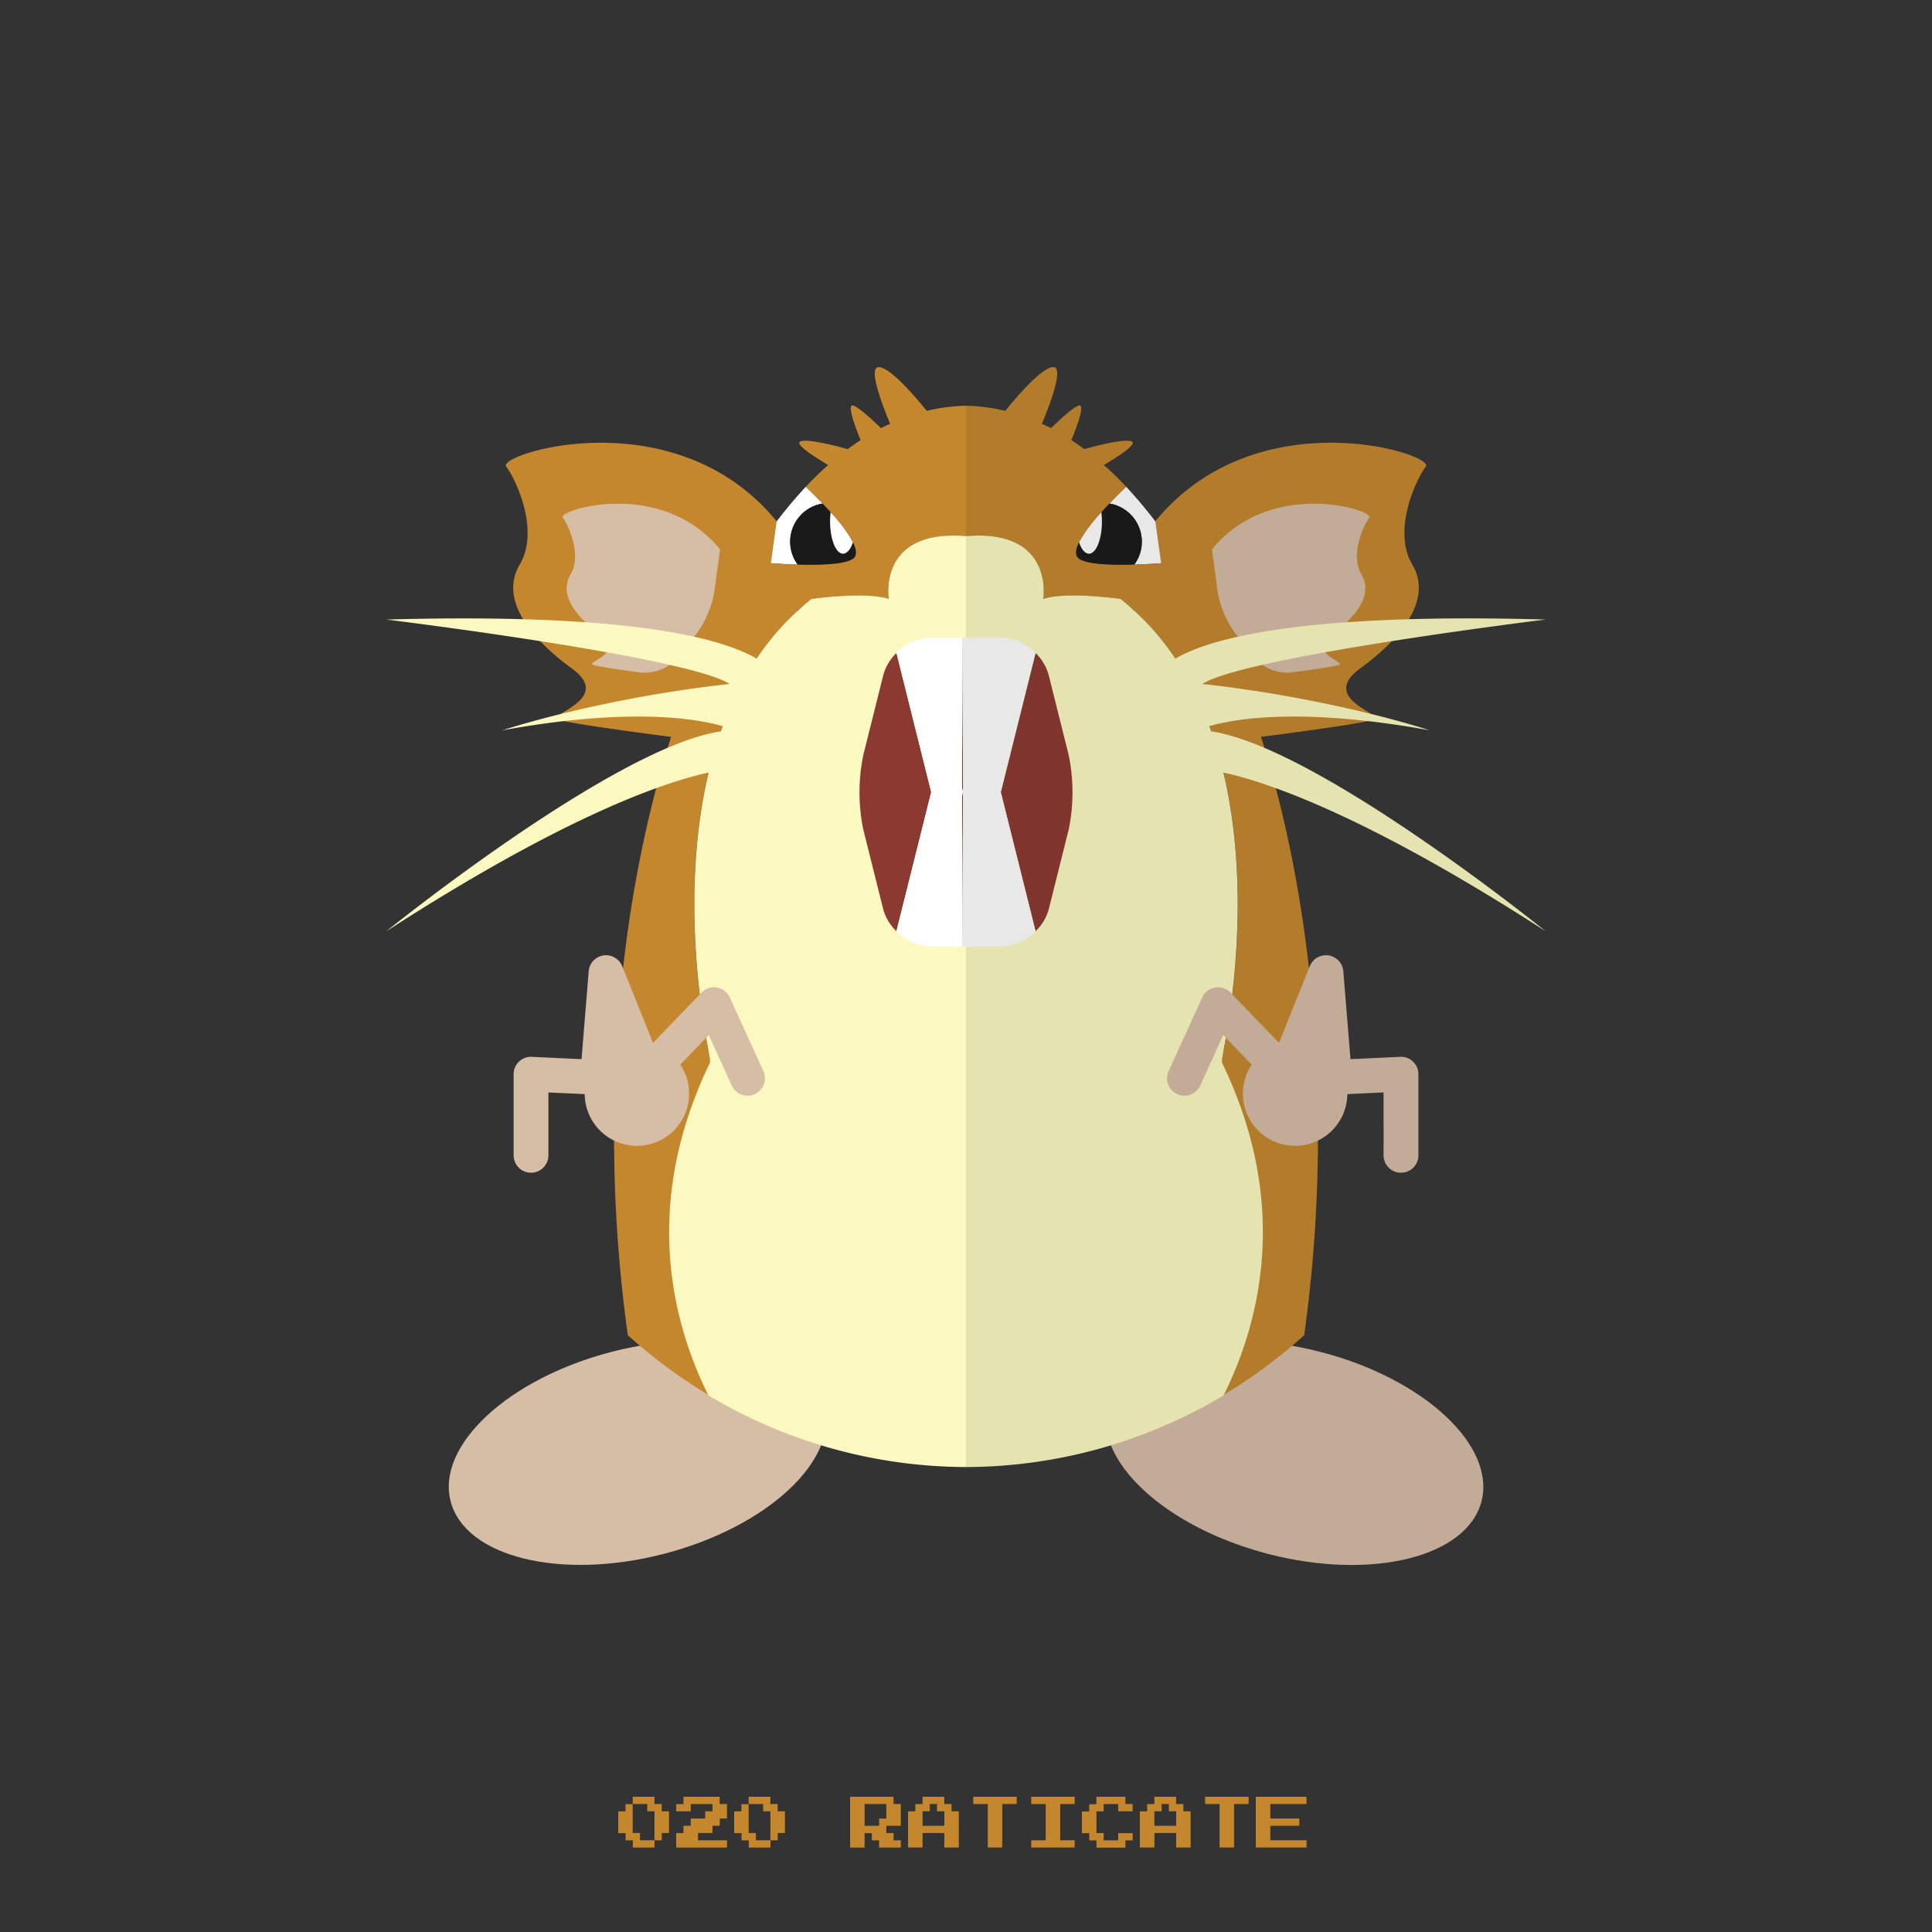 <?xml version="1.0" ?><svg id="pkft" viewBox="0 0 500 500" xmlns="http://www.w3.org/2000/svg"><rect x="0" y="0" width="500" height="500" fill="#333333" stroke="none"/><defs><style>.cls-1{fill:#d6bda5;}.cls-2,.cls-7{fill:#1a1a1a;}.cls-3{fill:#fff;}.cls-4{fill:#c4872d;}.cls-5{fill:#fcf9c0;}.cls-6{fill:#8c3931;}.cls-7{opacity:0.1;}</style></defs><title/><ellipse class="cls-1" cx="165.01" cy="376.01" rx="50" ry="27" transform="translate(-88.93 53.33) rotate(-14.51)"/><path class="cls-2" d="M243.25,156.35a0.64,0.64,0,0,1-.44-0.18l-5.13-4.88a0.64,0.64,0,1,1,.88-0.93l5.13,4.88A0.64,0.64,0,0,1,243.25,156.35Z"/><path class="cls-3" d="M212.9,130.3c-1.75-1.83-3.36-3.39-4.36-4.33a121.31,121.31,0,0,0-14.62,19.33c3,0.28,7.76.68,12.54,0.82A10,10,0,0,1,212.9,130.3Z"/><path class="cls-2" d="M220.75,140.32c-0.61,1.82-1.54,3-2.57,3-1.85,0-3.35-3.71-3.35-8.28a19.77,19.77,0,0,1,.15-2.47c-0.7-.77-1.4-1.53-2.08-2.24a10,10,0,0,0-6.44,15.83c6,0.18,12-.06,14.21-1.45C221.92,143.89,221.72,142.28,220.75,140.32Z"/><path class="cls-3" d="M218.18,143.29c1,0,2-1.16,2.57-3a39.44,39.44,0,0,0-5.77-7.78,19.77,19.77,0,0,0-.15,2.47C214.83,139.58,216.33,143.29,218.18,143.29Z"/><path class="cls-4" d="M239.84,106.32c-3.87-4.76-9.53-11.1-12.33-11.31s0.23,8.38,2.84,14.64c-0.79.37-1.57,0.75-2.35,1.15-2.61-2.52-5.53-5.14-7-5.79-2-.87.08,4.85,1.72,8.89-1.12.73-2.22,1.51-3.32,2.33-4.27-1.17-10.05-2.56-12.07-2.05s2.69,3.58,7,6.18c-2,1.74-3.91,3.61-5.8,5.62,3.77,3.56,16.41,16,12.13,18.7-3.07,1.94-13.53,1.63-21.16,1.09L201,134.92c-26.25-32.08-72.5-17.42-70-14.17s8.75,16.5,3.5,25.36S137,165,148,173s-7,12-3.5,13.25c2.88,1,22.39,3.59,29.17,4.45-9.32,29.36-14.75,64.37-14.75,102a373.35,373.35,0,0,0,3.56,52.85,134.36,134.36,0,0,0,21.09,15.6c-9.72-19.62-17.07-50,.43-86.12,0,0-20-83.5,26-120,0,0,14-2,20,0,0,0-3-18.16,20-16.27V105A49.19,49.19,0,0,0,239.84,106.32Z"/><path class="cls-1" d="M175.38,170.19a11.37,11.37,0,0,1-9.34,3.87s-10.52-1.31-12.55-2,8.43-3.05,2-7.71-10.91-10.48-7.85-15.64-0.58-12.86-2-14.76,25.45-10.42,40.72,8.24l-1.53,11.15a25.69,25.69,0,0,1-4.36,10.35Z"/><path class="cls-5" d="M230,155c-6-2-20,0-20,0q-1.07.85-2.09,1.73c-0.35.31-.69,0.62-1,0.93s-0.65.57-1,.86c-0.48.45-.94,0.91-1.4,1.37l-0.5.48c-0.54.55-1.07,1.11-1.59,1.67l-0.22.24q-0.85.93-1.66,1.89l-0.06.07a70.77,70.77,0,0,0-4.64,6.15l0,0.06c-9.62-5.57-34-11.85-95.82-10.11,0,0,77.62,9.52,88.8,16.66-34.33,3.83-58.8,12-58.8,12,33.35-6.06,50.6-2.94,57-1.07-0.17.45-.34,0.9-0.49,1.35C158.95,193.35,100,241,100,241c46.71-30.19,72.37-38.68,83.39-41.07-6.76,28.33-2.58,58.19-.42,69.91v0q0.18,1,.34,1.81l0,0.16q0.14,0.73.26,1.3l0,0.2,0.06,0.28,0.06,0.3,0.06,0.25,0,0.19,0,0.15,0,0.18,0,0.11,0,0.08V275c-17.49,36.12-10.15,66.5-.43,86.12A130.56,130.56,0,0,0,250,379.67V138.74C227,136.84,230,155,230,155Z"/><polygon class="cls-6" points="250.97 245 251 245 251 205.01 250.76 206.06 250.97 245"/><path class="cls-6" d="M232,169a12.45,12.45,0,0,0-3.41,5.75l-5.15,20.6a47.53,47.53,0,0,0,0,19.4l5.15,20.6A12.43,12.43,0,0,0,232,241L241,205Z"/><polygon class="cls-6" points="250.76 203.75 251 205.01 251 165 250.97 165 250.76 203.75"/><path class="cls-3" d="M251,165H241a13.22,13.22,0,0,0-9,3.95L241,205h10l-0.25-1.25Z"/><path class="cls-3" d="M232,241a13.23,13.23,0,0,0,9.06,4h10l-0.21-38.94L251,205H241Z"/><path class="cls-1" d="M134.31,274.75a4.43,4.43,0,0,1,3.28-1.24l12.91,0.6,1.86-22.81A4.5,4.5,0,0,1,161,250l8,19.89,12.54-13a4.5,4.5,0,0,1,7.33,1.26l8.67,19a4.5,4.5,0,1,1-8.19,3.73l-5.92-13-7.37,7.64a13.51,13.51,0,1,1-24.74,7.64l-9.39-.44V299a4.5,4.5,0,0,1-9,0V278A4.43,4.43,0,0,1,134.31,274.75Z"/><ellipse class="cls-1" cx="334.99" cy="376.01" rx="27" ry="50" transform="translate(-112.95 606.12) rotate(-75.49)"/><path class="cls-2" d="M256.75,156.35a0.64,0.64,0,0,0,.44-0.18l5.13-4.88a0.64,0.64,0,1,0-.88-0.93l-5.13,4.88A0.64,0.64,0,0,0,256.75,156.35Z"/><path class="cls-3" d="M287.1,130.3c1.75-1.83,3.36-3.39,4.36-4.33a121.31,121.31,0,0,1,14.62,19.33c-3,.28-7.76.68-12.54,0.82A10,10,0,0,0,287.1,130.3Z"/><path class="cls-2" d="M279.25,140.32c0.61,1.82,1.54,3,2.57,3,1.85,0,3.35-3.71,3.35-8.28a19.77,19.77,0,0,0-.15-2.47c0.7-.77,1.4-1.53,2.08-2.24a10,10,0,0,1,6.44,15.83c-6,.18-12-0.06-14.21-1.45C278.08,143.89,278.28,142.28,279.25,140.32Z"/><path class="cls-3" d="M281.82,143.29c-1,0-2-1.16-2.57-3a39.44,39.44,0,0,1,5.77-7.78,19.77,19.77,0,0,1,.15,2.47C285.17,139.58,283.67,143.29,281.82,143.29Z"/><path class="cls-4" d="M260.16,106.32c3.88-4.76,9.53-11.1,12.33-11.31s-0.23,8.38-2.84,14.64c0.79,0.37,1.57.75,2.35,1.15,2.61-2.52,5.53-5.14,7-5.79,2-.87-0.08,4.85-1.72,8.89,1.12,0.73,2.22,1.51,3.32,2.33,4.27-1.17,10.05-2.56,12.07-2.05s-2.69,3.58-7,6.18c2,1.74,3.91,3.61,5.8,5.62-3.77,3.56-16.41,16-12.13,18.7,3.07,1.94,13.53,1.63,21.16,1.09L299,134.92c26.25-32.08,72.5-17.42,70-14.17s-8.75,16.5-3.5,25.36S363,165,352,173s7,12,3.5,13.25c-2.88,1-22.39,3.59-29.17,4.45,9.32,29.36,14.75,64.37,14.75,102a373.35,373.35,0,0,1-3.56,52.85,134.36,134.36,0,0,1-21.09,15.6c9.72-19.62,17.07-50-.43-86.12,0,0,20-83.5-26-120,0,0-14-2-20,0,0,0,3-18.16-20-16.27V105A49.19,49.19,0,0,1,260.16,106.32Z"/><path class="cls-1" d="M324.62,170.19a11.37,11.37,0,0,0,9.34,3.87s10.52-1.31,12.55-2-8.43-3.05-2-7.71,10.91-10.48,7.85-15.64,0.58-12.86,2-14.76-25.45-10.42-40.72,8.24l1.53,11.15a25.69,25.69,0,0,0,4.36,10.35Z"/><path class="cls-5" d="M270,155c6-2,20,0,20,0q1.07,0.85,2.09,1.73c0.35,0.31.69,0.62,1,.93s0.65,0.57,1,.86c0.48,0.45.94,0.91,1.4,1.37l0.5,0.48c0.54,0.55,1.07,1.11,1.59,1.67l0.22,0.24q0.85,0.93,1.66,1.89l0.06,0.07a70.77,70.77,0,0,1,4.64,6.15l0,0.06c9.62-5.57,34-11.85,95.82-10.11,0,0-77.62,9.52-88.8,16.66,34.33,3.83,58.8,12,58.8,12-33.35-6.06-50.6-2.94-57-1.07,0.17,0.45.34,0.9,0.49,1.35C341.05,193.35,400,241,400,241c-46.71-30.19-72.37-38.68-83.39-41.07,6.76,28.33,2.58,58.19.42,69.91v0q-0.18,1-.34,1.81l0,0.16q-0.14.73-.26,1.3l0,0.2-0.06.28-0.06.3-0.06.25,0,0.19,0,0.15,0,0.18,0,0.11,0,0.08V275c17.49,36.12,10.15,66.5.43,86.12A130.56,130.56,0,0,1,250,379.67V138.74C273,136.84,270,155,270,155Z"/><polygon class="cls-6" points="249.03 245 249 245 249 205.01 249.24 206.06 249.03 245"/><path class="cls-6" d="M268,169a12.45,12.45,0,0,1,3.41,5.75l5.15,20.6a47.53,47.53,0,0,1,0,19.4l-5.15,20.6A12.43,12.43,0,0,1,268,241L259,205Z"/><polygon class="cls-6" points="249.24 203.75 249 205.01 249 165 249.03 165 249.24 203.75"/><path class="cls-3" d="M249,165h10a13.22,13.22,0,0,1,9,3.95L259,205H249l0.25-1.25Z"/><path class="cls-3" d="M268,241a13.23,13.23,0,0,1-9.06,4H249l0.21-38.94L249,205h10Z"/><path class="cls-1" d="M365.69,274.75a4.43,4.43,0,0,0-3.28-1.24l-12.91.6-1.86-22.81A4.5,4.5,0,0,0,339,250l-8,19.89-12.54-13a4.5,4.5,0,0,0-7.33,1.26l-8.67,19a4.5,4.5,0,1,0,8.19,3.73l5.92-13,7.37,7.64a13.51,13.51,0,1,0,24.74,7.64l9.39-.44V299a4.5,4.5,0,0,0,9,0V278A4.43,4.43,0,0,0,365.69,274.75Z"/><path class="cls-7" d="M400,241s-43.12-34.85-72.84-47.48c-0.29-.94-0.57-1.89-0.86-2.81,6.07-.78,22.33-2.91,27.74-4.08,4.85,0.55,10.15,1.32,16,2.38,0,0-5.58-1.86-15.13-4.21-3.06-2-11.15-5.78-2.89-11.79a60.33,60.33,0,0,0,8.2-7.06c20.66-3.24,39.83-5.59,39.83-5.59-13.51-.38-25.24-0.38-35.41-0.08,2.84-4.73,3.59-9.59.89-14.15-5.25-8.86,1-22.11,3.5-25.36s-43.75-17.91-70,14.17h0a108.6,108.6,0,0,0-7.53-9h0c-1.89-2-3.83-3.88-5.8-5.62,4.31-2.6,8.89-5.7,7-6.18s-7.8.88-12.07,2.05c-1.1-.82-2.2-1.6-3.32-2.33,1.64-4,3.69-9.77,1.72-8.89-1.46.65-4.38,3.27-7,5.79-0.78-.41-1.56-0.79-2.35-1.15,2.62-6.26,5.71-14.85,2.85-14.64s-8.46,6.55-12.34,11.31A49.19,49.19,0,0,0,250,105v60h-1v39.88l0,0.12,0,0.1V245h1V379.67A129.61,129.61,0,0,0,287.48,374c4.58,11.52,20.29,22.89,40.74,28.19,26.73,6.92,51.44.82,55.17-13.61s-14.91-31.75-41.64-38.67q-3.73-1-7.39-1.6c1.06-.9,2.11-1.81,3.15-2.74a370.71,370.71,0,0,0,3.54-50.35,13.51,13.51,0,0,0,7.56-12l9.39-.44V299a4.5,4.5,0,0,0,9,0V278a4.37,4.37,0,0,0-4.59-4.5l-12.91.6-1.86-22.81A4.5,4.5,0,0,0,339,250l-0.24.6A326.94,326.94,0,0,0,330.14,204C344.39,209.12,366.91,219.61,400,241Zm-82.76,27.66h0ZM316,275v-0.09l0-.08,0-.09Zm0.09-.38,0-.08,0-.12Zm0.1-.44,0-.2Zm0.12-.55,0-.22Zm0.1-.47,0.12-.58Zm0.13-.62,0.13-.67,0-.16q0.16-.81.34-1.81v0C316.85,270.9,316.67,271.79,316.52,272.54Zm0.52-2.69,0.2-1.1ZM302.12,167.56c0.69,0.93,1.37,1.87,2,2.83C303.49,169.43,302.82,168.49,302.12,167.56Zm-3.21-21.69,1.5-.1Zm2.83,21.19c-0.72-.95-1.46-1.88-2.23-2.8C300.29,165.18,301,166.11,301.75,167.06ZM297.26,146l1.21-.07Zm2.22,18.26,0,0q-0.81-1-1.65-1.88Q298.66,163.25,299.49,164.23ZM295.58,146l1.15-.05Zm2,16c-0.51-.55-1-1.1-1.55-1.63C296.52,160.93,297,161.48,297.54,162Zm-3.67-15.92,1.12,0Zm1.25,13.43c-0.34-.34-0.68-0.67-1-1C294.44,158.87,294.77,159.21,295.11,159.54Zm-2.49-13.4h0Zm-1.61,0h0Zm-6.94-.27h0Zm-1.07-.14-0.31,0Zm-1.06-.19-0.23,0Zm-1.07-.26-0.18-.06Zm-0.76-.26-0.19-.08Zm-1.16-.69a1.89,1.89,0,0,0,.38.31A1.91,1.91,0,0,1,278.95,144.36ZM285.2,146l0.38,0Zm1.29,0.08,0.36,0Zm1.6,0.06h0Zm1.35,0h0ZM318.9,257.41c0.12-1.05.25-2.14,0.36-3.26q-0.17,1.68-.36,3.26h0Zm-5.4-68.12c-0.15-.43-0.31-0.86-0.47-1.28,0.16,0.43.32,0.85,0.47,1.28h0Zm-23.4-62c-0.86.84-1.9,1.87-3,3C288.2,129.14,289.24,128.11,290.1,127.27Zm1-1,0,0Zm-0.22.21-0.28.27Zm-0.36.35-0.43.42Zm-3.44,3.46c-0.68.71-1.38,1.46-2.07,2.23a39.44,39.44,0,0,0-5.77,7.78,6.58,6.58,0,0,0-.79,2.59C278.54,139.87,283.17,134.4,287.09,130.31Zm-8.23,13.95a1.72,1.72,0,0,1-.19-0.28A1.69,1.69,0,0,0,278.86,144.25Zm-0.24-.4a1.91,1.91,0,0,1-.11-0.33A1.9,1.9,0,0,0,278.62,143.85Zm-0.13-.45a2.5,2.5,0,0,1,0-.43A2.55,2.55,0,0,0,278.49,143.4Zm-0.37,10.71A27.61,27.61,0,0,0,270,155,27.61,27.61,0,0,1,278.13,154.12Zm42,87c0.47-12.47-.18-27-3.56-41.16h0C320,214.09,320.65,228.63,320.18,241.1Zm-0.91,13q0.1-1,.19-2Q319.36,253.17,319.26,254.14Zm0.2-2.1q0.09-1,.17-1.94Q319.55,251.09,319.46,252Zm0.18-2.11q0.08-1,.15-2Q319.73,249,319.65,249.94Zm0.16-2.14q0.07-1,.13-2Q319.88,246.8,319.81,247.8Zm0.14-2.19q0.06-1,.12-2.1Q320,244.57,320,245.61Zm0.12-2.24q0.05-1.1.1-2.22Q320.13,242.27,320.08,243.37Z"/><path class="cls-4" d="M163.75,465.94V465h5.63v1.88h1.88v1.88h1.88v5.63h-1.87v1.88h-1.87v1.88h-5.62v-1.87h-1.87v-1.87H160v-5.62h1.88v-1.87h1.88v-0.94Zm3.75,1.88v-0.94h-3.75v7.5h1.88v1.88h3.75v-7.5H167.5v-0.94Z"/><path class="cls-4" d="M176.88,465.94V465h9.38v1.88h1.88v3.75h-1.87v1.88h-1.87v1.88h-3.75v1.88h7.5v1.88H175v-3.75h1.88V472.5h1.88v-1.87h3.75v-1.87h1.88v-1.87h-5.62v1.88H175v-1.87h1.88v-0.94Z"/><path class="cls-4" d="M193.75,465.94V465h5.63v1.88h1.88v1.88h1.88v5.63h-1.87v1.88h-1.87v1.88h-5.62v-1.87h-1.87v-1.87H190v-5.62h1.88v-1.87h1.88v-0.94Zm3.75,1.88v-0.94h-3.75v7.5h1.88v1.88h3.75v-7.5H197.5v-0.94Z"/><path class="cls-4" d="M220,471.56V465h11.25v1.88h1.88v5.63h-3.75v1.88h1.88v1.88h1.88v1.88H227.5v-1.87h-1.87v-1.87h-1.87v3.75H220v-6.56Zm9.38-2.81v-1.87h-5.62v5.63h3.75v-1.87h1.88v-1.87Z"/><path class="cls-4" d="M238.75,465.94V465h5.63v1.88h1.88v1.88h1.88v9.38h-3.75v-3.75h-5.62v3.75H235v-9.37h1.88v-1.87h1.88v-0.94Zm3.75,1.88v-0.94h-1.87v1.88h-1.87v3.75h5.63v-3.75H242.5v-0.94Z"/><path class="cls-4" d="M251.88,465.94V465h11.25v1.88h-3.75v11.25h-3.75V466.88h-3.75v-0.94Z"/><path class="cls-4" d="M266.88,465.94V465h11.25v1.88h-3.75v9.38h3.75v1.88H266.88v-1.87h3.75v-9.37h-3.75v-0.94Z"/><path class="cls-4" d="M283.75,465.94V465h7.5v1.88h1.88v1.88h-3.75v-1.87h-3.75v1.88h-1.87v5.63h1.88v1.88h3.75v-1.87h3.75v1.88h-1.87v1.88h-7.5v-1.87h-1.87v-1.87H280v-5.62h1.88v-1.87h1.88v-0.94Z"/><path class="cls-4" d="M298.75,465.94V465h5.63v1.88h1.88v1.88h1.88v9.38h-3.75v-3.75h-5.62v3.75H295v-9.37h1.88v-1.87h1.88v-0.94Zm3.75,1.88v-0.94h-1.87v1.88h-1.87v3.75h5.63v-3.75H302.5v-0.94Z"/><path class="cls-4" d="M311.88,465.94V465h11.25v1.88h-3.75v11.25h-3.75V466.88h-3.75v-0.94Z"/><path class="cls-4" d="M325,471.56V465h13.13v1.88h-9.37v3.75h7.5v1.88h-7.5v3.75h9.38v1.88H325v-6.56Z"/></svg>